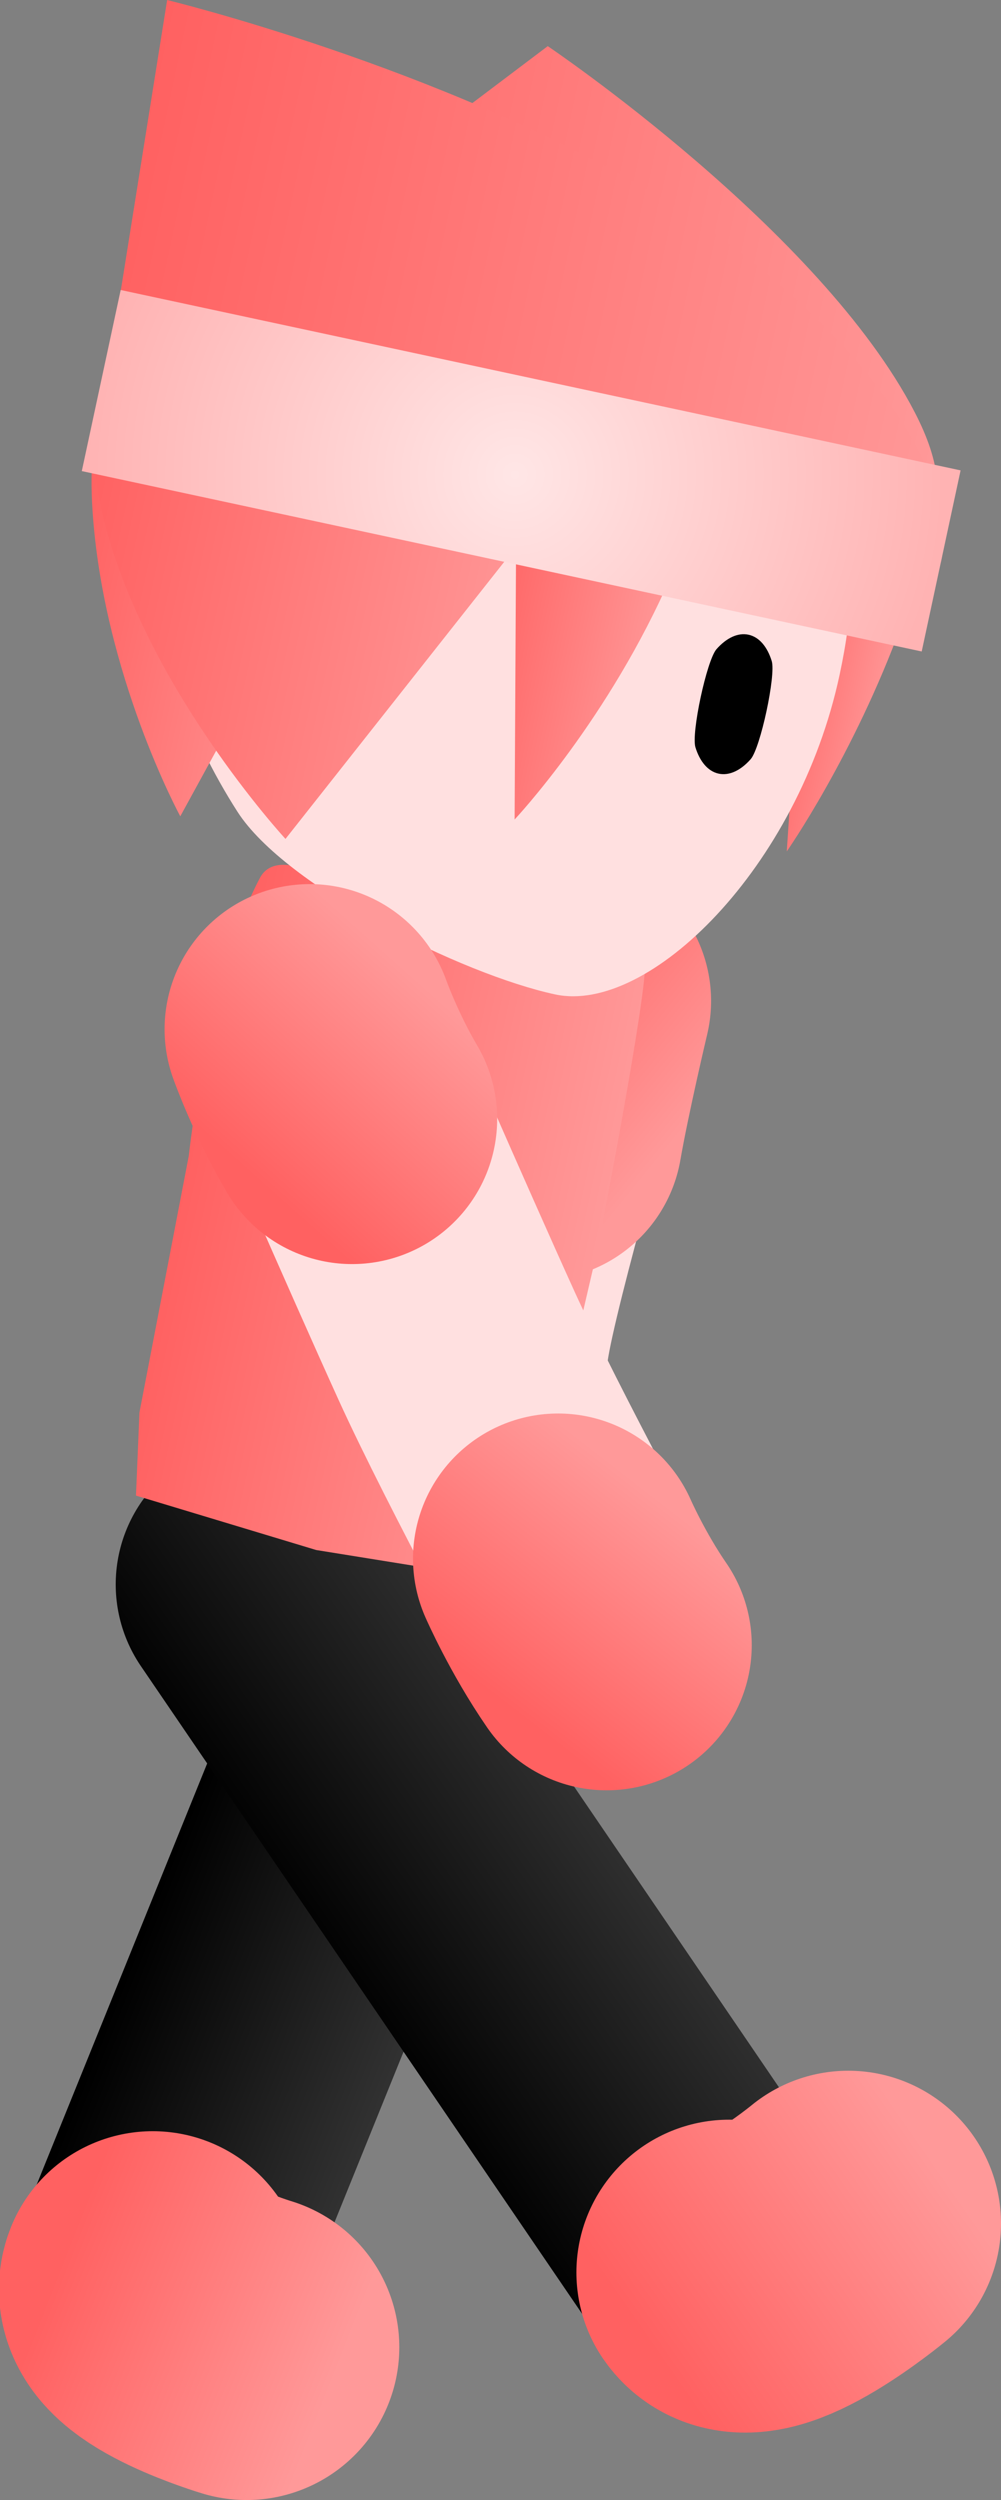 <svg version="1.1" xmlns="http://www.w3.org/2000/svg" xmlns:xlink="http://www.w3.org/1999/xlink" width="32.77" height="81.821" viewBox="0,0,32.77,81.821"><rect x="0" y="0" width="32.77" height="81.821" fill="#808080" stroke="none"/><defs><linearGradient x1="260.222" y1="159.885" x2="264.212" y2="160.742" gradientUnits="userSpaceOnUse" id="color-1"><stop offset="0" stop-color="#ff6161"/><stop offset="1" stop-color="#ff9999"/></linearGradient><linearGradient x1="249.322" y1="172.034" x2="255.824" y2="177.339" gradientUnits="userSpaceOnUse" id="color-2"><stop offset="0" stop-color="#ff6161"/><stop offset="1" stop-color="#ff9999"/></linearGradient><linearGradient x1="245.192" y1="192.83" x2="253.427" y2="191.213" gradientUnits="userSpaceOnUse" id="color-3"><stop offset="0" stop-color="#ff6161"/><stop offset="1" stop-color="#ff9999"/></linearGradient><linearGradient x1="239.668" y1="201.481" x2="248.296" y2="204.884" gradientUnits="userSpaceOnUse" id="color-4"><stop offset="0" stop-color="#000000"/><stop offset="1" stop-color="#313131"/></linearGradient><linearGradient x1="238.141" y1="209.387" x2="247.181" y2="212.953" gradientUnits="userSpaceOnUse" id="color-5"><stop offset="0" stop-color="#ff6161"/><stop offset="1" stop-color="#ff9999"/></linearGradient><linearGradient x1="247.279" y1="205.657" x2="255.949" y2="199.636" gradientUnits="userSpaceOnUse" id="color-6"><stop offset="0" stop-color="#000000"/><stop offset="1" stop-color="#313131"/></linearGradient><linearGradient x1="253.695" y1="211.94" x2="262.777" y2="205.633" gradientUnits="userSpaceOnUse" id="color-7"><stop offset="0" stop-color="#ff6161"/><stop offset="1" stop-color="#ff9999"/></linearGradient><linearGradient x1="240.793" y1="177.497" x2="254.213" y2="180.379" gradientUnits="userSpaceOnUse" id="color-8"><stop offset="0" stop-color="#ff6161"/><stop offset="1" stop-color="#ff9999"/></linearGradient><linearGradient x1="240.126" y1="156.016" x2="262.307" y2="160.779" gradientUnits="userSpaceOnUse" id="color-9"><stop offset="0" stop-color="#ffd499"/><stop offset="1" stop-color="#ffd599"/></linearGradient><linearGradient x1="239.691" y1="144.89" x2="266.568" y2="150.661" gradientUnits="userSpaceOnUse" id="color-10"><stop offset="0" stop-color="#ff6161"/><stop offset="1" stop-color="#ff9999"/></linearGradient><linearGradient x1="238.884" y1="145.258" x2="266.874" y2="151.268" gradientUnits="userSpaceOnUse" id="color-11"><stop offset="0" stop-color="#ff6161"/><stop offset="1" stop-color="#ff9999"/></linearGradient><linearGradient x1="250.463" y1="157.981" x2="256.758" y2="159.333" gradientUnits="userSpaceOnUse" id="color-12"><stop offset="0" stop-color="#ff6161"/><stop offset="1" stop-color="#ff9999"/></linearGradient><linearGradient x1="236.978" y1="157.089" x2="246.237" y2="159.077" gradientUnits="userSpaceOnUse" id="color-13"><stop offset="0" stop-color="#ff6161"/><stop offset="1" stop-color="#ff9999"/></linearGradient><linearGradient x1="236.978" y1="157.089" x2="252.267" y2="160.371" gradientUnits="userSpaceOnUse" id="color-14"><stop offset="0" stop-color="#ff6161"/><stop offset="1" stop-color="#ff9999"/></linearGradient><radialGradient cx="251.683" cy="154.217" r="14.061" gradientUnits="userSpaceOnUse" id="color-15"><stop offset="0" stop-color="#ffe6e6"/><stop offset="1" stop-color="#ffb3b3"/></radialGradient><linearGradient x1="242.863" y1="176.967" x2="248.449" y2="170.704" gradientUnits="userSpaceOnUse" id="color-16"><stop offset="0" stop-color="#ff6161"/><stop offset="1" stop-color="#ff9999"/></linearGradient><linearGradient x1="251.322" y1="194.428" x2="256.456" y2="187.79" gradientUnits="userSpaceOnUse" id="color-17"><stop offset="0" stop-color="#ff6161"/><stop offset="1" stop-color="#ff9999"/></linearGradient></defs><g transform="translate(-234.824,-138.682)"><g data-paper-data="{&quot;isPaintingLayer&quot;:true}" fill-rule="nonzero" stroke-linejoin="miter" stroke-miterlimit="10" stroke-dasharray="" stroke-dashoffset="0" style="mix-blend-mode: normal"><path d="M264.347,159.1c-1.577,4.322 -3.766,7.446 -3.766,7.446l0.801,-12.067l3.834,0.219c0,0 0.462,-0.938 0.15,0.637c-0.311,1.575 -0.592,2.591 -1.02,3.765z" data-paper-data="{&quot;index&quot;:null}" fill="url(#color-1)" stroke="none" stroke-width="0" stroke-linecap="butt"/><g fill="none" stroke-linecap="round"><path d="M249.253,193.366c0,0 0.882,-8.876 1.352,-11.298c0.558,-2.873 2.825,-10.561 2.825,-10.561" stroke="#ffe0e0" stroke-width="8.5"/><path d="M252.418,175.834c0.288,-1.666 0.935,-4.393 0.935,-4.393" stroke="url(#color-2)" stroke-width="9.5"/><path d="M248.975,193.61c0.194,-1.679 0.668,-3.178 0.668,-3.178" stroke="url(#color-3)" stroke-width="9.5"/></g><g fill="none" stroke-linecap="round"><path d="M242.901,215.514c0,0 -3.487,-1.047 -3.072,-2.071c1.021,-2.523 2.955,-7.299 4.094,-10.112c1.621,-4.003 4.893,-12.085 4.893,-12.085" stroke="url(#color-4)" stroke-width="9.5"/><path d="M242.896,215.503c0,0 -3.487,-1.047 -3.072,-2.071" stroke="url(#color-5)" stroke-width="10"/></g><g fill="none" stroke-linecap="round"><path d="M262.607,211.455c0,0 -3.193,2.64 -3.9,1.602c-1.744,-2.56 -5.046,-7.406 -6.99,-10.259c-2.768,-4.062 -8.355,-12.261 -8.355,-12.261" stroke="url(#color-6)" stroke-width="9.5"/><path d="M262.594,211.453c0,0 -3.193,2.64 -3.9,1.602" stroke="url(#color-7)" stroke-width="10"/></g><path d="M243.335,167.412c0.56,-1.053 2.412,0.175 2.412,0.175l7.896,1.695c0,0 2.223,-0.25 2.301,0.837c0.079,1.087 -1.556,9.439 -1.556,9.439l-2.015,8.655l-0.793,2.23l-6.405,-1.032l-5.899,-1.781l0.113,-2.719l1.615,-8.398c0,0 0.632,-5.903 2.331,-9.101z" fill="url(#color-8)" stroke="#001966" stroke-width="0" stroke-linecap="butt"/><path d="M253.613,147.238c3.06,0.657 5.564,2.503 7.138,4.954c1.574,2.452 2.498,4.205 1.557,8.586c-1.355,6.311 -6.247,11.107 -9.307,10.45c-3.06,-0.657 -8.828,-3.527 -10.402,-5.978c-1.574,-2.452 -3.132,-6.156 -2.472,-9.235c0.661,-3.078 2.503,-5.601 4.944,-7.191c2.441,-1.589 5.482,-2.244 8.542,-1.587z" fill="#ffe0e0" stroke="url(#color-9)" stroke-width="0" stroke-linecap="butt"/><path d="M260.088,160.316c0.143,0.46 -0.371,2.853 -0.69,3.214c-0.32,0.362 -0.694,0.548 -1.047,0.472c-0.353,-0.076 -0.617,-0.399 -0.76,-0.861c-0.143,-0.46 0.371,-2.853 0.69,-3.214c0.32,-0.362 0.694,-0.548 1.047,-0.472c0.353,0.076 0.617,0.399 0.76,0.861z" data-paper-data="{&quot;index&quot;:null}" fill="#000000" stroke="none" stroke-width="1.301" stroke-linecap="butt"/><path d="M265.205,156.816c-0.558,1.752 -1.99,0.262 -1.99,0.262l-24.848,-6.024l14.389,-10.862c0,0 8.932,6.016 12.018,11.991c0.838,1.623 0.988,2.882 0.43,4.634z" fill="url(#color-10)" stroke="none" stroke-width="0" stroke-linecap="butt"/><path d="M265.635,157.041c-0.073,0.339 -1.112,0.602 -1.112,0.602l-26.22,-6.47l1.993,-12.49c0,0 8.885,2.151 15.832,6.282c5.959,3.543 10.2,8.844 9.506,12.077z" fill="url(#color-11)" stroke="none" stroke-width="0" stroke-linecap="butt"/><path d="M256.808,157.499c-2.034,4.705 -5.137,8.004 -5.137,8.004l0.072,-13.487l5.99,0.619c0,0 0.627,-1.01 0.296,0.73c-0.331,1.74 -0.669,2.855 -1.221,4.133z" data-paper-data="{&quot;index&quot;:null}" fill="url(#color-12)" stroke="none" stroke-width="0" stroke-linecap="butt"/><path d="M238.315,150.929c0.444,-1.776 0.778,-0.522 0.778,-0.522l8.467,2.507l-6.834,12.484c0,0 -2.526,-4.64 -2.874,-10.027c-0.095,-1.464 0.019,-2.666 0.463,-4.442z" data-paper-data="{&quot;index&quot;:null}" fill="url(#color-13)" stroke="none" stroke-width="0" stroke-linecap="butt"/><path d="M238.324,150.931c0.483,-1.768 1.193,-0.433 1.193,-0.433l14.073,3.711l-9.42,11.929c0,0 -4.719,-5.111 -6.004,-10.699c-0.349,-1.518 -0.326,-2.74 0.157,-4.508z" data-paper-data="{&quot;index&quot;:null}" fill="url(#color-14)" stroke="none" stroke-width="0" stroke-linecap="butt"/><path d="M237.502,154.1l1.273,-5.927l27.496,5.904l-1.273,5.927z" fill="url(#color-15)" stroke="none" stroke-width="0" stroke-linecap="butt"/><g fill="none" stroke-linecap="round"><path d="M254.767,192.45c0,0 -3.479,-6.389 -4.991,-9.713c-1.551,-3.411 -4.494,-10.171 -4.494,-10.171" stroke="#ffe0e0" stroke-width="8.5"/><path d="M246.35,175.303c-0.86,-1.455 -1.388,-2.936 -1.388,-2.936" stroke="url(#color-16)" stroke-width="9.5"/><path d="M254.684,192.525c-0.959,-1.392 -1.589,-2.832 -1.589,-2.832" stroke="url(#color-17)" stroke-width="9.5"/></g></g></g></svg><!--rotationCenter:5.176080640612923:41.317975000000075-->